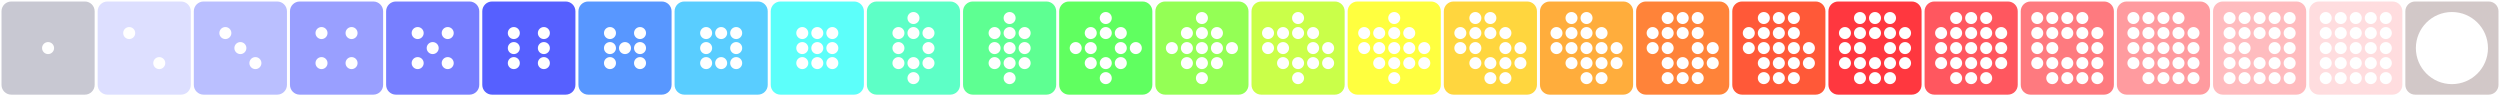 <?xml version="1.0" encoding="UTF-8" standalone="no"?>
<svg
   version="1.1"
   x="0px"
   y="0px"
   viewBox="0 0 1664 64"
   style="enable-background:new 0 0 1664 64;"
   xml:space="preserve"
   id="svg816"
   sodipodi:docname="juicy.svg"
   inkscape:export-filename="C:\Users\Optipl8\Documents\Numfall\pieceSets\juicy\sprites\juicy.png"
   inkscape:export-xdpi="300"
   inkscape:export-ydpi="300"
   inkscape:version="1.1 (c68e22c387, 2021-05-23)"
   xmlns:inkscape="http://www.inkscape.org/namespaces/inkscape"
   xmlns:sodipodi="http://sodipodi.sourceforge.net/DTD/sodipodi-0.dtd"
   xmlns="http://www.w3.org/2000/svg"
   xmlns:svg="http://www.w3.org/2000/svg"
   xmlns:rdf="http://www.w3.org/1999/02/22-rdf-syntax-ns#"
   xmlns:cc="http://creativecommons.org/ns#"
   xmlns:dc="http://purl.org/dc/elements/1.1/"><defs
   id="defs820">
	

		
		
		
		
		
		
		
		
		
		
		
		
		
		
		
		
		
		
		
		
		
		
		
		
		
		
		
		
		
		
		
		
		
		
		
		
		
		
		
		
		
		
		
		
		
		
		
		
		
		
		
		
		
		
		
		
		
		
		
		
		
		
		
		
		
		
		
		
		
		
		
		
		
		
		
		
		
		
		
		
		
		
		
		
		
		
		
		
		
		
		
		
		
		
		
		
		
		
		
		
		
		
		
		
		
		
		
		
		
		
		
		
		
		
		
		
		
		
		
		
		
		
		
		
		
		
		
		
		
		
		
		
		
		
		
		
		
		
		
		
		
		
		
		
		
		
		
		
		
		
		
		
		
		
		
		
		
		
		
		
		
		
		
		
		
		
		
		
		
		
		
		
		
		
		
		
		
		
		
		
		
		
		
		
		
		
		
		
		
		
		
		
		
		
		
		
		
		
		
		
		
		
		
		
		
		
		
		
		
		
		
		
		
		
		
		
		
		
		
		
		
		
		
		
		
		
		
		
		
		
		
		
		
		
		
		
		
		
		
		
		
		
		
		
		
		
		
		
		
		
		
		
		
		
		
		
		
		
		
		
		
		
		
		
		
		
		
		
		
		
		
		
		
		
		
		
		
		
		
		
		
		
		
		
		
		
		
		
		
		
		
		
		
		
		
		
		
		
		
		
		
		
		
		
		
		
		
		
		
		
		
		
		
		
		
		
		
		
		
		
		
		
		
		
		
		
		
		
		
		
		
		
		
		
		
		
		
		
		
		
		
		
		
		
		
		
		
		
		
		
		
		
	
			
			
		
			
			
		
			
			
		
			
			
		
			
			
		
			
			
		
			
			
		
			
			
		
			
			
		
			
			
		
			
			
		
			
			
		
			
			
		
			
			
		
			
			
		
			
			
		
			
			
		
			
			
		
			
			
		
			
			
		
			
			
		
			
			
		
			
			
		
			
			
		
			
			
		
			
			
		<filter
   inkscape:label="Fluorescence"
   inkscape:menu="Color"
   inkscape:menu-tooltip="Oversaturate colors which can be fluorescent in real world"
   style="color-interpolation-filters:sRGB;"
   id="filter2740"
   x="-0.016"
   y="-0.016"
   width="1.032"
   height="1.032"><feColorMatrix
     type="hueRotate"
     values="0"
     id="feColorMatrix2734" /><feColorMatrix
     type="saturate"
     values="1"
     id="feColorMatrix2736" /><feColorMatrix
     type="matrix"
     values="2 -1 0 0 0 0 2 -1 0 0 -1 0 2 0 0 0 0 0 1 0 "
     id="feColorMatrix2738" /></filter><filter
   inkscape:label="Fluorescence"
   inkscape:menu="Color"
   inkscape:menu-tooltip="Oversaturate colors which can be fluorescent in real world"
   style="color-interpolation-filters:sRGB;"
   id="filter2748"
   x="-0.016"
   y="-0.016"
   width="1.032"
   height="1.032"><feColorMatrix
     type="hueRotate"
     values="0"
     id="feColorMatrix2742" /><feColorMatrix
     type="saturate"
     values="1"
     id="feColorMatrix2744" /><feColorMatrix
     type="matrix"
     values="2 -1 0 0 0 0 2 -1 0 0 -1 0 2 0 0 0 0 0 1 0 "
     id="feColorMatrix2746" /></filter><filter
   inkscape:label="Fluorescence"
   inkscape:menu="Color"
   inkscape:menu-tooltip="Oversaturate colors which can be fluorescent in real world"
   style="color-interpolation-filters:sRGB;"
   id="filter2756"
   x="-0.008"
   y="-0.008"
   width="1.016"
   height="1.016"><feColorMatrix
     type="hueRotate"
     values="0"
     id="feColorMatrix2750" /><feColorMatrix
     type="saturate"
     values="1"
     id="feColorMatrix2752" /><feColorMatrix
     type="matrix"
     values="2 -1 0 0 0 0 2 -1 0 0 -1 0 2 0 0 0 0 0 1 0 "
     id="feColorMatrix2754" /></filter><filter
   inkscape:label="Fluorescence"
   inkscape:menu="Color"
   inkscape:menu-tooltip="Oversaturate colors which can be fluorescent in real world"
   style="color-interpolation-filters:sRGB;"
   id="filter2764"
   x="-0.016"
   y="-0.016"
   width="1.032"
   height="1.032"><feColorMatrix
     type="hueRotate"
     values="0"
     id="feColorMatrix2758" /><feColorMatrix
     type="saturate"
     values="1"
     id="feColorMatrix2760" /><feColorMatrix
     type="matrix"
     values="2 -1 0 0 0 0 2 -1 0 0 -1 0 2 0 0 0 0 0 1 0 "
     id="feColorMatrix2762" /></filter><filter
   inkscape:label="Fluorescence"
   inkscape:menu="Color"
   inkscape:menu-tooltip="Oversaturate colors which can be fluorescent in real world"
   style="color-interpolation-filters:sRGB;"
   id="filter2772"
   x="-0.016"
   y="-0.016"
   width="1.032"
   height="1.032"><feColorMatrix
     type="hueRotate"
     values="0"
     id="feColorMatrix2766" /><feColorMatrix
     type="saturate"
     values="1"
     id="feColorMatrix2768" /><feColorMatrix
     type="matrix"
     values="2 -1 0 0 0 0 2 -1 0 0 -1 0 2 0 0 0 0 0 1 0 "
     id="feColorMatrix2770" /></filter><filter
   inkscape:label="Fluorescence"
   inkscape:menu="Color"
   inkscape:menu-tooltip="Oversaturate colors which can be fluorescent in real world"
   style="color-interpolation-filters:sRGB;"
   id="filter2780"
   x="-0.016"
   y="-0.016"
   width="1.032"
   height="1.032"><feColorMatrix
     type="hueRotate"
     values="0"
     id="feColorMatrix2774" /><feColorMatrix
     type="saturate"
     values="1"
     id="feColorMatrix2776" /><feColorMatrix
     type="matrix"
     values="2 -1 0 0 0 0 2 -1 0 0 -1 0 2 0 0 0 0 0 1 0 "
     id="feColorMatrix2778" /></filter><filter
   inkscape:label="Fluorescence"
   inkscape:menu="Color"
   inkscape:menu-tooltip="Oversaturate colors which can be fluorescent in real world"
   style="color-interpolation-filters:sRGB;"
   id="filter2788"
   x="-0.016"
   y="-0.016"
   width="1.032"
   height="1.032"><feColorMatrix
     type="hueRotate"
     values="0"
     id="feColorMatrix2782" /><feColorMatrix
     type="saturate"
     values="1"
     id="feColorMatrix2784" /><feColorMatrix
     type="matrix"
     values="2 -1 0 0 0 0 2 -1 0 0 -1 0 2 0 0 0 0 0 1 0 "
     id="feColorMatrix2786" /></filter><filter
   inkscape:label="Fluorescence"
   inkscape:menu="Color"
   inkscape:menu-tooltip="Oversaturate colors which can be fluorescent in real world"
   style="color-interpolation-filters:sRGB;"
   id="filter2796"
   x="-0.016"
   y="-0.016"
   width="1.032"
   height="1.032"><feColorMatrix
     type="hueRotate"
     values="0"
     id="feColorMatrix2790" /><feColorMatrix
     type="saturate"
     values="1"
     id="feColorMatrix2792" /><feColorMatrix
     type="matrix"
     values="2 -1 0 0 0 0 2 -1 0 0 -1 0 2 0 0 0 0 0 1 0 "
     id="feColorMatrix2794" /></filter><filter
   inkscape:label="Fluorescence"
   inkscape:menu="Color"
   inkscape:menu-tooltip="Oversaturate colors which can be fluorescent in real world"
   style="color-interpolation-filters:sRGB;"
   id="filter2804"
   x="-0.016"
   y="-0.016"
   width="1.032"
   height="1.032"><feColorMatrix
     type="hueRotate"
     values="0"
     id="feColorMatrix2798" /><feColorMatrix
     type="saturate"
     values="1"
     id="feColorMatrix2800" /><feColorMatrix
     type="matrix"
     values="2 -1 0 0 0 0 2 -1 0 0 -1 0 2 0 0 0 0 0 1 0 "
     id="feColorMatrix2802" /></filter><filter
   inkscape:label="Fluorescence"
   inkscape:menu="Color"
   inkscape:menu-tooltip="Oversaturate colors which can be fluorescent in real world"
   style="color-interpolation-filters:sRGB;"
   id="filter2812"
   x="-0.016"
   y="-0.016"
   width="1.032"
   height="1.032"><feColorMatrix
     type="hueRotate"
     values="0"
     id="feColorMatrix2806" /><feColorMatrix
     type="saturate"
     values="1"
     id="feColorMatrix2808" /><feColorMatrix
     type="matrix"
     values="2 -1 0 0 0 0 2 -1 0 0 -1 0 2 0 0 0 0 0 1 0 "
     id="feColorMatrix2810" /></filter><filter
   inkscape:label="Fluorescence"
   inkscape:menu="Color"
   inkscape:menu-tooltip="Oversaturate colors which can be fluorescent in real world"
   style="color-interpolation-filters:sRGB;"
   id="filter2820"
   x="-0.016"
   y="-0.016"
   width="1.032"
   height="1.032"><feColorMatrix
     type="hueRotate"
     values="0"
     id="feColorMatrix2814" /><feColorMatrix
     type="saturate"
     values="1"
     id="feColorMatrix2816" /><feColorMatrix
     type="matrix"
     values="2 -1 0 0 0 0 2 -1 0 0 -1 0 2 0 0 0 0 0 1 0 "
     id="feColorMatrix2818" /></filter><filter
   inkscape:label="Fluorescence"
   inkscape:menu="Color"
   inkscape:menu-tooltip="Oversaturate colors which can be fluorescent in real world"
   style="color-interpolation-filters:sRGB;"
   id="filter2828"
   x="-0.016"
   y="-0.016"
   width="1.032"
   height="1.032"><feColorMatrix
     type="hueRotate"
     values="0"
     id="feColorMatrix2822" /><feColorMatrix
     type="saturate"
     values="1"
     id="feColorMatrix2824" /><feColorMatrix
     type="matrix"
     values="2 -1 0 0 0 0 2 -1 0 0 -1 0 2 0 0 0 0 0 1 0 "
     id="feColorMatrix2826" /></filter><filter
   inkscape:label="Fluorescence"
   inkscape:menu="Color"
   inkscape:menu-tooltip="Oversaturate colors which can be fluorescent in real world"
   style="color-interpolation-filters:sRGB;"
   id="filter2836"
   x="-0.016"
   y="-0.016"
   width="1.032"
   height="1.032"><feColorMatrix
     type="hueRotate"
     values="0"
     id="feColorMatrix2830" /><feColorMatrix
     type="saturate"
     values="1"
     id="feColorMatrix2832" /><feColorMatrix
     type="matrix"
     values="2 -1 0 0 0 0 2 -1 0 0 -1 0 2 0 0 0 0 0 1 0 "
     id="feColorMatrix2834" /></filter><filter
   inkscape:label="Fluorescence"
   inkscape:menu="Color"
   inkscape:menu-tooltip="Oversaturate colors which can be fluorescent in real world"
   style="color-interpolation-filters:sRGB;"
   id="filter2844"
   x="-0.016"
   y="-0.016"
   width="1.032"
   height="1.032"><feColorMatrix
     type="hueRotate"
     values="0"
     id="feColorMatrix2838" /><feColorMatrix
     type="saturate"
     values="1"
     id="feColorMatrix2840" /><feColorMatrix
     type="matrix"
     values="2 -1 0 0 0 0 2 -1 0 0 -1 0 2 0 0 0 0 0 1 0 "
     id="feColorMatrix2842" /></filter><filter
   inkscape:label="Fluorescence"
   inkscape:menu="Color"
   inkscape:menu-tooltip="Oversaturate colors which can be fluorescent in real world"
   style="color-interpolation-filters:sRGB;"
   id="filter2852"
   x="-0.016"
   y="-0.016"
   width="1.032"
   height="1.032"><feColorMatrix
     type="hueRotate"
     values="0"
     id="feColorMatrix2846" /><feColorMatrix
     type="saturate"
     values="1"
     id="feColorMatrix2848" /><feColorMatrix
     type="matrix"
     values="2 -1 0 0 0 0 2 -1 0 0 -1 0 2 0 0 0 0 0 1 0 "
     id="feColorMatrix2850" /></filter><filter
   inkscape:label="Fluorescence"
   inkscape:menu="Color"
   inkscape:menu-tooltip="Oversaturate colors which can be fluorescent in real world"
   style="color-interpolation-filters:sRGB;"
   id="filter2860"
   x="-0.016"
   y="-0.016"
   width="1.032"
   height="1.032"><feColorMatrix
     type="hueRotate"
     values="0"
     id="feColorMatrix2854" /><feColorMatrix
     type="saturate"
     values="1"
     id="feColorMatrix2856" /><feColorMatrix
     type="matrix"
     values="2 -1 0 0 0 0 2 -1 0 0 -1 0 2 0 0 0 0 0 1 0 "
     id="feColorMatrix2858" /></filter><filter
   inkscape:label="Fluorescence"
   inkscape:menu="Color"
   inkscape:menu-tooltip="Oversaturate colors which can be fluorescent in real world"
   style="color-interpolation-filters:sRGB;"
   id="filter2868"
   x="-0.016"
   y="-0.016"
   width="1.032"
   height="1.032"><feColorMatrix
     type="hueRotate"
     values="0"
     id="feColorMatrix2862" /><feColorMatrix
     type="saturate"
     values="1"
     id="feColorMatrix2864" /><feColorMatrix
     type="matrix"
     values="2 -1 0 0 0 0 2 -1 0 0 -1 0 2 0 0 0 0 0 1 0 "
     id="feColorMatrix2866" /></filter><filter
   inkscape:label="Fluorescence"
   inkscape:menu="Color"
   inkscape:menu-tooltip="Oversaturate colors which can be fluorescent in real world"
   style="color-interpolation-filters:sRGB;"
   id="filter2876"
   x="-0.016"
   y="-0.016"
   width="1.032"
   height="1.032"><feColorMatrix
     type="hueRotate"
     values="0"
     id="feColorMatrix2870" /><feColorMatrix
     type="saturate"
     values="1"
     id="feColorMatrix2872" /><feColorMatrix
     type="matrix"
     values="2 -1 0 0 0 0 2 -1 0 0 -1 0 2 0 0 0 0 0 1 0 "
     id="feColorMatrix2874" /></filter><filter
   inkscape:label="Fluorescence"
   inkscape:menu="Color"
   inkscape:menu-tooltip="Oversaturate colors which can be fluorescent in real world"
   style="color-interpolation-filters:sRGB;"
   id="filter2884"
   x="-0.016"
   y="-0.016"
   width="1.032"
   height="1.032"><feColorMatrix
     type="hueRotate"
     values="0"
     id="feColorMatrix2878" /><feColorMatrix
     type="saturate"
     values="1"
     id="feColorMatrix2880" /><feColorMatrix
     type="matrix"
     values="2 -1 0 0 0 0 2 -1 0 0 -1 0 2 0 0 0 0 0 1 0 "
     id="feColorMatrix2882" /></filter><filter
   inkscape:label="Fluorescence"
   inkscape:menu="Color"
   inkscape:menu-tooltip="Oversaturate colors which can be fluorescent in real world"
   style="color-interpolation-filters:sRGB;"
   id="filter2892"
   x="-0.016"
   y="-0.016"
   width="1.032"
   height="1.032"><feColorMatrix
     type="hueRotate"
     values="0"
     id="feColorMatrix2886" /><feColorMatrix
     type="saturate"
     values="1"
     id="feColorMatrix2888" /><feColorMatrix
     type="matrix"
     values="2 -1 0 0 0 0 2 -1 0 0 -1 0 2 0 0 0 0 0 1 0 "
     id="feColorMatrix2890" /></filter><filter
   inkscape:label="Fluorescence"
   inkscape:menu="Color"
   inkscape:menu-tooltip="Oversaturate colors which can be fluorescent in real world"
   style="color-interpolation-filters:sRGB;"
   id="filter2900"
   x="-0.016"
   y="-0.016"
   width="1.032"
   height="1.032"><feColorMatrix
     type="hueRotate"
     values="0"
     id="feColorMatrix2894" /><feColorMatrix
     type="saturate"
     values="1"
     id="feColorMatrix2896" /><feColorMatrix
     type="matrix"
     values="2 -1 0 0 0 0 2 -1 0 0 -1 0 2 0 0 0 0 0 1 0 "
     id="feColorMatrix2898" /></filter><filter
   inkscape:label="Fluorescence"
   inkscape:menu="Color"
   inkscape:menu-tooltip="Oversaturate colors which can be fluorescent in real world"
   style="color-interpolation-filters:sRGB;"
   id="filter2908"
   x="-0.016"
   y="-0.016"
   width="1.032"
   height="1.032"><feColorMatrix
     type="hueRotate"
     values="0"
     id="feColorMatrix2902" /><feColorMatrix
     type="saturate"
     values="1"
     id="feColorMatrix2904" /><feColorMatrix
     type="matrix"
     values="2 -1 0 0 0 0 2 -1 0 0 -1 0 2 0 0 0 0 0 1 0 "
     id="feColorMatrix2906" /></filter><filter
   inkscape:label="Fluorescence"
   inkscape:menu="Color"
   inkscape:menu-tooltip="Oversaturate colors which can be fluorescent in real world"
   style="color-interpolation-filters:sRGB;"
   id="filter2916"
   x="-0.016"
   y="-0.016"
   width="1.032"
   height="1.032"><feColorMatrix
     type="hueRotate"
     values="0"
     id="feColorMatrix2910" /><feColorMatrix
     type="saturate"
     values="1"
     id="feColorMatrix2912" /><feColorMatrix
     type="matrix"
     values="2 -1 0 0 0 0 2 -1 0 0 -1 0 2 0 0 0 0 0 1 0 "
     id="feColorMatrix2914" /></filter><filter
   inkscape:label="Fluorescence"
   inkscape:menu="Color"
   inkscape:menu-tooltip="Oversaturate colors which can be fluorescent in real world"
   style="color-interpolation-filters:sRGB;"
   id="filter2924"
   x="-0.016"
   y="-0.016"
   width="1.032"
   height="1.032"><feColorMatrix
     type="hueRotate"
     values="0"
     id="feColorMatrix2918" /><feColorMatrix
     type="saturate"
     values="1"
     id="feColorMatrix2920" /><feColorMatrix
     type="matrix"
     values="2 -1 0 0 0 0 2 -1 0 0 -1 0 2 0 0 0 0 0 1 0 "
     id="feColorMatrix2922" /></filter><filter
   inkscape:label="Fluorescence"
   inkscape:menu="Color"
   inkscape:menu-tooltip="Oversaturate colors which can be fluorescent in real world"
   style="color-interpolation-filters:sRGB;"
   id="filter2932"
   x="-0.016"
   y="-0.016"
   width="1.032"
   height="1.032"><feColorMatrix
     type="hueRotate"
     values="0"
     id="feColorMatrix2926" /><feColorMatrix
     type="saturate"
     values="1"
     id="feColorMatrix2928" /><feColorMatrix
     type="matrix"
     values="2 -1 0 0 0 0 2 -1 0 0 -1 0 2 0 0 0 0 0 1 0 "
     id="feColorMatrix2930" /></filter><filter
   inkscape:label="Fluorescence"
   inkscape:menu="Color"
   inkscape:menu-tooltip="Oversaturate colors which can be fluorescent in real world"
   style="color-interpolation-filters:sRGB;"
   id="filter2940"
   x="-0.016"
   y="-0.016"
   width="1.032"
   height="1.032"><feColorMatrix
     type="hueRotate"
     values="0"
     id="feColorMatrix2934" /><feColorMatrix
     type="saturate"
     values="1"
     id="feColorMatrix2936" /><feColorMatrix
     type="matrix"
     values="2 -1 0 0 0 0 2 -1 0 0 -1 0 2 0 0 0 0 0 1 0 "
     id="feColorMatrix2938" /></filter></defs><sodipodi:namedview
   inkscape:current-layer="svg816"
   inkscape:window-maximized="1"
   inkscape:window-y="-8"
   inkscape:window-x="-8"
   inkscape:cy="22.604383"
   inkscape:cx="424.72447"
   inkscape:zoom="1.2608174"
   showgrid="false"
   id="namedview818"
   inkscape:window-height="877"
   inkscape:window-width="1600"
   inkscape:pageshadow="2"
   inkscape:pageopacity="0"
   guidetolerance="10"
   gridtolerance="10"
   objecttolerance="10"
   borderopacity="1"
   bordercolor="#666666"
   pagecolor="#ffffff"
   inkscape:document-rotation="0"
   inkscape:pagecheckerboard="0"
   showguides="true"
   inkscape:guide-bbox="true"><sodipodi:guide
     position="228.423,80.656"
     orientation="0,-1"
     id="guide2332" /></sodipodi:namedview>
<style
   id="style2"
   type="text/css">
	.st0{fill:#C8C8D2;}
	.st1{fill:#FFFFFF;}
	.st2{fill:#DDDFFF;}
	.st3{fill:#BABFFF;}
	.st4{fill:#999FFF;}
	.st5{fill:#777FFF;}
	.st6{fill:#5660FF;}
	.st7{fill:#5897FF;}
	.st8{fill:#59CDFF;}
	.st9{fill:#5CFFFA;}
	.st10{fill:#5DFFC6;}
	.st11{fill:#5EFF92;}
	.st12{fill:#60FF60;}
	.st13{fill:#94FF55;}
	.st14{fill:#CAFF49;}
	.st15{fill:#FFFF3F;}
	.st16{fill:#FFD63E;}
	.st17{fill:#FFAD3C;}
	.st18{fill:#FF8339;}
	.st19{fill:#FF5938;}
	.st20{fill:#FF373F;}
	.st21{fill:#FF575F;}
	.st22{fill:#FE7A7F;}
	.st23{fill:#FF9B9F;}
	.st24{fill:#FFBCBF;}
	.st25{fill:#FFDDDF;}
	.st26{fill:#D2C8C8;}
</style>
<g
   id="colors">
</g>
<path
   id="path5"
   d="m 7.5,63 c -3.58,0 -6.5,-2.92 -6.5,-6.5 V 7.5 c 0,-3.58 2.92,-6.5 6.5,-6.5 H 56.5 c 3.58,0 6.5,2.92 6.5,6.5 V 56.5 c 0,3.58 -2.92,6.5 -6.5,6.5 z"
   class="st0"
   style="stroke:#ff0000;stroke-width:2;stroke-miterlimit:4;stroke-dasharray:none;stroke-opacity:0;filter:url(#filter2740)" /><path
   id="path11"
   d="M 71.5,63 C 67.92,63 65,60.08 65,56.5 V 7.5 C 65,3.92 67.92,1 71.5,1 h 49 c 3.58,0 6.5,2.92 6.5,6.5 v 49 c 0,3.58 -2.92,6.5 -6.5,6.5 z"
   class="st2"
   style="stroke:#ff0000;stroke-opacity:0;stroke-width:2;stroke-miterlimit:4;stroke-dasharray:none;filter:url(#filter2748)" /><path
   id="path17"
   d="M 135.5,63 C 131.92,63 129,60.08 129,56.5 V 7.5 C 129,3.92 131.92,1 135.5,1 h 49 c 3.58,0 6.5,2.92 6.5,6.5 v 49 c 0,3.58 -2.92,6.5 -6.5,6.5 z"
   class="st3"
   style="stroke:#ff0000;stroke-opacity:0;filter:url(#filter2756)" /><path
   id="path23"
   d="M 199.5,63 C 195.92,63 193,60.08 193,56.5 V 7.5 C 193,3.92 195.92,1 199.5,1 h 49 c 3.58,0 6.5,2.92 6.5,6.5 v 49 c 0,3.58 -2.92,6.5 -6.5,6.5 z"
   class="st4"
   style="stroke-width:2;stroke-miterlimit:4;stroke-dasharray:none;stroke:#ff0000;stroke-opacity:0;filter:url(#filter2764)" /><path
   id="path29"
   d="M 263.5,63 C 259.92,63 257,60.08 257,56.5 V 7.5 C 257,3.92 259.92,1 263.5,1 h 49 c 3.58,0 6.5,2.92 6.5,6.5 v 49 c 0,3.58 -2.92,6.5 -6.5,6.5 z"
   class="st5"
   style="stroke-width:2;stroke-miterlimit:4;stroke-dasharray:none;stroke:#ff0000;stroke-opacity:0;filter:url(#filter2772)"
   inkscape:export-filename="C:\Users\Optipl8\Documents\Numfall\pieceSets\juicy\sprites\juicyPreview.png"
   inkscape:export-xdpi="449.99994"
   inkscape:export-ydpi="449.99994" /><path
   id="path35"
   d="M 327.5,63 C 323.92,63 321,60.08 321,56.5 V 7.5 C 321,3.92 323.92,1 327.5,1 h 49 c 3.58,0 6.5,2.92 6.5,6.5 v 49 c 0,3.58 -2.92,6.5 -6.5,6.5 z"
   class="st6"
   style="stroke:#ff0000;stroke-opacity:0;stroke-width:2;stroke-miterlimit:4;stroke-dasharray:none;filter:url(#filter2780)" /><path
   id="path41"
   d="M 391.5,63 C 387.92,63 385,60.08 385,56.5 V 7.5 C 385,3.92 387.92,1 391.5,1 h 49 c 3.58,0 6.5,2.92 6.5,6.5 v 49 c 0,3.58 -2.92,6.5 -6.5,6.5 z"
   class="st7"
   style="stroke:#ff0000;stroke-opacity:0;stroke-width:2;stroke-miterlimit:4;stroke-dasharray:none;filter:url(#filter2788)" /><path
   id="path47"
   d="M 455.5,63 C 451.92,63 449,60.08 449,56.5 V 7.5 C 449,3.92 451.92,1 455.5,1 h 49 c 3.58,0 6.5,2.92 6.5,6.5 v 49 c 0,3.58 -2.92,6.5 -6.5,6.5 z"
   class="st8"
   style="stroke:#ff0000;stroke-opacity:0;stroke-width:2;stroke-miterlimit:4;stroke-dasharray:none;filter:url(#filter2796)" /><path
   id="path53"
   d="M 519.5,63 C 515.92,63 513,60.08 513,56.5 V 7.5 C 513,3.92 515.92,1 519.5,1 h 49 c 3.58,0 6.5,2.92 6.5,6.5 v 49 c 0,3.58 -2.92,6.5 -6.5,6.5 z"
   class="st9"
   style="stroke-width:2;stroke-miterlimit:4;stroke-dasharray:none;stroke:#ff0000;stroke-opacity:0;filter:url(#filter2804)" /><path
   id="path59"
   d="M 583.5,63 C 579.92,63 577,60.08 577,56.5 V 7.5 C 577,3.92 579.92,1 583.5,1 h 49 c 3.58,0 6.5,2.92 6.5,6.5 v 49 c 0,3.58 -2.92,6.5 -6.5,6.5 z"
   class="st10"
   style="stroke-width:2;stroke-miterlimit:4;stroke-dasharray:none;stroke:#ff0000;stroke-opacity:0;filter:url(#filter2820)" /><path
   id="path65"
   d="M 647.5,63 C 643.92,63 641,60.08 641,56.5 V 7.5 C 641,3.92 643.92,1 647.5,1 h 49 c 3.58,0 6.5,2.92 6.5,6.5 v 49 c 0,3.58 -2.92,6.5 -6.5,6.5 z"
   class="st11"
   style="stroke:#ff0000;stroke-opacity:0;stroke-width:2;stroke-miterlimit:4;stroke-dasharray:none;filter:url(#filter2812)" /><path
   id="path71"
   d="M 711.5,63 C 707.92,63 705,60.08 705,56.5 V 7.5 C 705,3.92 707.92,1 711.5,1 h 49 c 3.58,0 6.5,2.92 6.5,6.5 v 49 c 0,3.58 -2.92,6.5 -6.5,6.5 z"
   class="st12"
   style="stroke:#ff0000;stroke-opacity:0;stroke-width:2;stroke-miterlimit:4;stroke-dasharray:none;filter:url(#filter2836)" /><path
   id="path77"
   d="M 775.5,63 C 771.92,63 769,60.08 769,56.5 V 7.5 C 769,3.92 771.92,1 775.5,1 h 49 c 3.58,0 6.5,2.92 6.5,6.5 v 49 c 0,3.58 -2.92,6.5 -6.5,6.5 z"
   class="st13"
   style="stroke:#ff0000;stroke-opacity:0;stroke-width:2;stroke-miterlimit:4;stroke-dasharray:none;filter:url(#filter2828)" /><path
   id="path83"
   d="M 839.5,63 C 835.92,63 833,60.08 833,56.5 V 7.5 C 833,3.92 835.92,1 839.5,1 h 49 c 3.58,0 6.5,2.92 6.5,6.5 v 49 c 0,3.58 -2.92,6.5 -6.5,6.5 z"
   class="st14"
   style="stroke-width:2;stroke-miterlimit:4;stroke-dasharray:none;stroke:#ff0000;stroke-opacity:0;filter:url(#filter2844)" /><path
   id="path89"
   d="M 903.5,63 C 899.92,63 897,60.08 897,56.5 V 7.5 C 897,3.92 899.92,1 903.5,1 h 49 c 3.58,0 6.5,2.92 6.5,6.5 v 49 c 0,3.58 -2.92,6.5 -6.5,6.5 z"
   class="st15"
   style="stroke:#ff0000;stroke-opacity:0;stroke-width:2;stroke-miterlimit:4;stroke-dasharray:none;filter:url(#filter2852)" /><path
   id="path95"
   d="M 967.5,63 C 963.92,63 961,60.08 961,56.5 V 7.5 C 961,3.92 963.92,1 967.5,1 h 49 c 3.58,0 6.5,2.92 6.5,6.5 v 49 c 0,3.58 -2.92,6.5 -6.5,6.5 z"
   class="st16"
   style="stroke:#ff0000;stroke-opacity:0;stroke-width:2;stroke-miterlimit:4;stroke-dasharray:none;filter:url(#filter2860)" /><path
   id="path101"
   d="m 1031.5,63 c -3.58,0 -6.5,-2.92 -6.5,-6.5 v -49 c 0,-3.58 2.92,-6.5 6.5,-6.5 h 49 c 3.58,0 6.5,2.92 6.5,6.5 v 49 c 0,3.58 -2.92,6.5 -6.5,6.5 z"
   class="st17"
   style="stroke-width:2;stroke-miterlimit:4;stroke-dasharray:none;stroke:#ff0000;stroke-opacity:0;filter:url(#filter2868)" /><path
   id="path107"
   d="m 1095.5,63 c -3.58,0 -6.5,-2.92 -6.5,-6.5 v -49 c 0,-3.58 2.92,-6.5 6.5,-6.5 h 49 c 3.58,0 6.5,2.92 6.5,6.5 v 49 c 0,3.58 -2.92,6.5 -6.5,6.5 z"
   class="st18"
   style="stroke:#ff0000;stroke-opacity:0;stroke-width:2;stroke-miterlimit:4;stroke-dasharray:none;filter:url(#filter2876)" /><path
   id="path113"
   d="m 1159.5,63 c -3.58,0 -6.5,-2.92 -6.5,-6.5 v -49 c 0,-3.58 2.92,-6.5 6.5,-6.5 h 49 c 3.58,0 6.5,2.92 6.5,6.5 v 49 c 0,3.58 -2.92,6.5 -6.5,6.5 z"
   class="st19"
   style="stroke-width:2;stroke-miterlimit:4;stroke-dasharray:none;stroke:#ff0000;stroke-opacity:0;filter:url(#filter2892)" /><path
   id="path119"
   d="m 1223.5,63 c -3.58,0 -6.5,-2.92 -6.5,-6.5 v -49 c 0,-3.58 2.92,-6.5 6.5,-6.5 h 49 c 3.58,0 6.5,2.92 6.5,6.5 v 49 c 0,3.58 -2.92,6.5 -6.5,6.5 z"
   class="st20"
   style="stroke:#ff0000;stroke-opacity:0;stroke-width:2;stroke-miterlimit:4;stroke-dasharray:none;filter:url(#filter2884)" /><path
   id="path125"
   d="m 1287.5,63 c -3.58,0 -6.5,-2.92 -6.5,-6.5 v -49 c 0,-3.58 2.92,-6.5 6.5,-6.5 h 49 c 3.58,0 6.5,2.92 6.5,6.5 v 49 c 0,3.58 -2.92,6.5 -6.5,6.5 z"
   class="st21"
   style="stroke:#ff0000;stroke-opacity:0;stroke-width:2;stroke-miterlimit:4;stroke-dasharray:none;filter:url(#filter2900)" /><path
   id="path131"
   d="m 1351.5,63 c -3.58,0 -6.5,-2.92 -6.5,-6.5 v -49 c 0,-3.58 2.92,-6.5 6.5,-6.5 h 49 c 3.58,0 6.5,2.92 6.5,6.5 v 49 c 0,3.58 -2.92,6.5 -6.5,6.5 z"
   class="st22"
   style="stroke:#ff0000;stroke-opacity:0;stroke-width:2;stroke-miterlimit:4;stroke-dasharray:none;filter:url(#filter2908)" /><path
   id="path137"
   d="m 1415.5,63 c -3.58,0 -6.5,-2.92 -6.5,-6.5 v -49 c 0,-3.58 2.92,-6.5 6.5,-6.5 h 49 c 3.58,0 6.5,2.92 6.5,6.5 v 49 c 0,3.58 -2.92,6.5 -6.5,6.5 z"
   class="st23"
   style="stroke:#ff0000;stroke-opacity:0;stroke-width:2;stroke-miterlimit:4;stroke-dasharray:none;filter:url(#filter2916)" /><path
   id="path143"
   d="m 1479.5,63 c -3.58,0 -6.5,-2.92 -6.5,-6.5 v -49 c 0,-3.58 2.92,-6.5 6.5,-6.5 h 49 c 3.58,0 6.5,2.92 6.5,6.5 v 49 c 0,3.58 -2.92,6.5 -6.5,6.5 z"
   class="st24"
   style="stroke:#ff0000;stroke-opacity:0;stroke-width:2;stroke-miterlimit:4;stroke-dasharray:none;filter:url(#filter2924)" /><path
   id="path149"
   d="m 1543.5,63 c -3.58,0 -6.5,-2.92 -6.5,-6.5 v -49 c 0,-3.58 2.92,-6.5 6.5,-6.5 h 49 c 3.58,0 6.5,2.92 6.5,6.5 v 49 c 0,3.58 -2.92,6.5 -6.5,6.5 z"
   class="st25"
   style="stroke:#ff0000;stroke-opacity:0;stroke-width:2;stroke-miterlimit:4;stroke-dasharray:none;filter:url(#filter2932)" /><path
   id="path155"
   d="m 1607.5,63 c -3.58,0 -6.5,-2.92 -6.5,-6.5 v -49 c 0,-3.58 2.92,-6.5 6.5,-6.5 h 49 c 3.58,0 6.5,2.92 6.5,6.5 v 49 c 0,3.58 -2.92,6.5 -6.5,6.5 z"
   class="st26"
   style="stroke:#ff0000;stroke-opacity:0;stroke-width:2;stroke-miterlimit:4;stroke-dasharray:none;filter:url(#filter2940)" /><circle
   id="circle163"
   r="4"
   cy="32"
   cx="160"
   style="fill:#ffffff" /><circle
   id="circle165"
   r="4"
   cy="22"
   cx="86"
   style="fill:#ffffff" /><circle
   id="circle167"
   r="4"
   cy="42"
   cx="106"
   style="fill:#ffffff" /><circle
   id="circle169"
   r="4"
   cy="22"
   cx="150"
   style="fill:#ffffff" /><circle
   id="circle171"
   r="4"
   cy="22"
   cx="234"
   style="fill:#ffffff" /><circle
   id="circle173"
   r="4"
   cy="42"
   cx="170"
   style="fill:#ffffff" /><circle
   id="circle175"
   r="4"
   cy="42"
   cx="214"
   style="fill:#ffffff" /><circle
   id="circle177"
   r="4"
   cy="22"
   cx="214"
   style="fill:#ffffff" /><circle
   id="circle179"
   r="4"
   cy="42"
   cx="234"
   style="fill:#ffffff" /><circle
   id="circle181"
   r="4"
   cy="22"
   cx="298"
   style="fill:#ffffff" /><circle
   id="circle183"
   r="4"
   cy="32"
   cx="288"
   style="fill:#ffffff" /><circle
   id="circle185"
   r="4"
   cy="42"
   cx="278"
   style="fill:#ffffff" /><circle
   id="circle187"
   r="4"
   cy="22"
   cx="278"
   style="fill:#ffffff" /><circle
   id="circle189"
   r="4"
   cy="32"
   cx="362"
   style="fill:#ffffff" /><circle
   id="circle191"
   r="4"
   cy="32"
   cx="342"
   style="fill:#ffffff" /><circle
   id="circle193"
   r="4"
   cy="42"
   cx="298"
   style="fill:#ffffff" /><circle
   id="circle195"
   r="4"
   cy="22"
   cx="362"
   style="fill:#ffffff" /><circle
   id="circle197"
   r="4"
   cy="42"
   cx="342"
   style="fill:#ffffff" /><circle
   id="circle199"
   r="4"
   cy="22"
   cx="342"
   style="fill:#ffffff" /><circle
   id="circle201"
   r="4"
   cy="42"
   cx="362"
   style="fill:#ffffff" /><circle
   id="circle203"
   r="4"
   cy="32"
   cx="426"
   style="fill:#ffffff" /><circle
   id="circle205"
   r="4"
   cy="32"
   cx="406"
   style="fill:#ffffff" /><circle
   id="circle207"
   r="4"
   cy="22"
   cx="426"
   style="fill:#ffffff" /><circle
   id="circle209"
   r="4"
   cy="32"
   cx="416"
   style="fill:#ffffff" /><circle
   id="circle211"
   r="4"
   cy="22"
   cx="480"
   style="fill:#ffffff" /><circle
   id="circle213"
   r="4"
   cy="42"
   cx="480"
   style="fill:#ffffff" /><circle
   id="circle215"
   r="4"
   cy="42"
   cx="406"
   style="fill:#ffffff" /><circle
   id="circle217"
   r="4"
   cy="22"
   cx="406"
   style="fill:#ffffff" /><circle
   id="circle219"
   r="4"
   cy="42"
   cx="426"
   style="fill:#ffffff" /><circle
   id="circle221"
   r="4"
   cy="32"
   cx="490"
   style="fill:#ffffff" /><circle
   id="circle223"
   r="4"
   cy="32"
   cx="470"
   style="fill:#ffffff" /><circle
   id="circle225"
   r="4"
   cy="22"
   cx="490"
   style="fill:#ffffff" /><circle
   id="circle227"
   r="4"
   cy="42"
   cx="470"
   style="fill:#ffffff" /><circle
   id="circle229"
   r="4"
   cy="22"
   cx="470"
   style="fill:#ffffff" /><circle
   id="circle231"
   r="4"
   cy="42"
   cx="490"
   style="fill:#ffffff" /><circle
   id="circle233"
   r="4"
   cy="22"
   cx="608"
   style="fill:#ffffff" /><circle
   id="circle235"
   r="4"
   cy="12"
   cx="608"
   style="fill:#ffffff" /><circle
   id="circle237"
   r="4"
   cy="42"
   cx="608"
   style="fill:#ffffff" /><circle
   id="circle239"
   r="4"
   cy="52"
   cx="608"
   style="fill:#ffffff" /><circle
   id="circle241"
   r="4"
   cy="32"
   cx="618"
   style="fill:#ffffff" /><circle
   id="circle243"
   r="4"
   cy="32"
   cx="598"
   style="fill:#ffffff" /><circle
   id="circle245"
   r="4"
   cy="22"
   cx="618"
   style="fill:#ffffff" /><circle
   id="circle247"
   r="4"
   cy="42"
   cx="598"
   style="fill:#ffffff" /><circle
   id="circle249"
   r="4"
   cy="22"
   cx="598"
   style="fill:#ffffff" /><circle
   id="circle251"
   r="4"
   cy="42"
   cx="618"
   style="fill:#ffffff" /><circle
   id="circle253"
   r="4"
   cy="22"
   cx="736"
   style="fill:#ffffff" /><circle
   id="circle255"
   r="4"
   cy="12"
   cx="736"
   style="fill:#ffffff" /><circle
   id="circle257"
   r="4"
   cy="42"
   cx="736"
   style="fill:#ffffff" /><circle
   id="circle259"
   r="4"
   cy="52"
   cx="736"
   style="fill:#ffffff" /><circle
   id="circle261"
   r="4"
   cy="32"
   cx="746"
   style="fill:#ffffff" /><circle
   id="circle263"
   r="4"
   cy="32"
   cx="726"
   style="fill:#ffffff" /><circle
   id="circle265"
   r="4"
   cy="32"
   cx="756"
   style="fill:#ffffff" /><circle
   id="circle267"
   r="4"
   cy="32"
   cx="716"
   style="fill:#ffffff" /><circle
   id="circle269"
   r="4"
   cy="22"
   cx="746"
   style="fill:#ffffff" /><circle
   id="circle271"
   r="4"
   cy="42"
   cx="726"
   style="fill:#ffffff" /><circle
   id="circle273"
   r="4"
   cy="22"
   cx="726"
   style="fill:#ffffff" /><circle
   id="circle275"
   r="4"
   cy="42"
   cx="746"
   style="fill:#ffffff" /><circle
   id="circle277"
   r="4"
   cy="22"
   cx="864"
   style="fill:#ffffff" /><circle
   id="circle279"
   r="4"
   cy="12"
   cx="864"
   style="fill:#ffffff" /><circle
   id="circle281"
   r="4"
   cy="42"
   cx="864"
   style="fill:#ffffff" /><circle
   id="circle283"
   r="4"
   cy="52"
   cx="864"
   style="fill:#ffffff" /><circle
   id="circle285"
   r="4"
   cy="32"
   cx="874"
   style="fill:#ffffff" /><circle
   id="circle287"
   r="4"
   cy="32"
   cx="854"
   style="fill:#ffffff" /><circle
   id="circle289"
   r="4"
   cy="32"
   cx="884"
   style="fill:#ffffff" /><circle
   id="circle291"
   r="4"
   cy="42"
   cx="884"
   style="fill:#ffffff" /><circle
   id="circle293"
   r="4"
   cy="32"
   cx="844"
   style="fill:#ffffff" /><circle
   id="circle295"
   r="4"
   cy="22"
   cx="874"
   style="fill:#ffffff" /><circle
   id="circle297"
   r="4"
   cy="42"
   cx="854"
   style="fill:#ffffff" /><circle
   id="circle299"
   r="4"
   cy="22"
   cx="854"
   style="fill:#ffffff" /><circle
   id="circle301"
   r="4"
   cy="22"
   cx="844"
   style="fill:#ffffff" /><circle
   id="circle303"
   r="4"
   cy="42"
   cx="874"
   style="fill:#ffffff" /><circle
   id="circle305"
   r="4"
   cy="22"
   cx="992"
   style="fill:#ffffff" /><circle
   id="circle307"
   r="4"
   cy="12"
   cx="992"
   style="fill:#ffffff" /><circle
   id="circle309"
   r="4"
   cy="12"
   cx="982"
   style="fill:#ffffff" /><circle
   id="circle311"
   r="4"
   cy="42"
   cx="992"
   style="fill:#ffffff" /><circle
   id="circle313"
   r="4"
   cy="52"
   cx="992"
   style="fill:#ffffff" /><circle
   id="circle315"
   r="4"
   cy="32"
   cx="1002"
   style="fill:#ffffff" /><circle
   id="circle317"
   r="4"
   cy="32"
   cx="982"
   style="fill:#ffffff" /><circle
   id="circle319"
   r="4"
   cy="32"
   cx="1012"
   style="fill:#ffffff" /><circle
   id="circle321"
   r="4"
   cy="42"
   cx="1012"
   style="fill:#ffffff" /><circle
   id="circle323"
   r="4"
   cy="32"
   cx="972"
   style="fill:#ffffff" /><circle
   id="circle325"
   r="4"
   cy="22"
   cx="1002"
   style="fill:#ffffff" /><circle
   id="circle327"
   r="4"
   cy="42"
   cx="982"
   style="fill:#ffffff" /><circle
   id="circle329"
   r="4"
   cy="22"
   cx="982"
   style="fill:#ffffff" /><circle
   id="circle331"
   r="4"
   cy="22"
   cx="972"
   style="fill:#ffffff" /><circle
   id="circle333"
   r="4"
   cy="42"
   cx="1002"
   style="fill:#ffffff" /><circle
   id="circle335"
   r="4"
   cy="52"
   cx="1002"
   style="fill:#ffffff" /><circle
   id="circle337"
   r="4"
   cy="22"
   cx="1120"
   style="fill:#ffffff" /><circle
   id="circle339"
   r="4"
   cy="12"
   cx="1120"
   style="fill:#ffffff" /><circle
   id="circle341"
   r="4"
   cy="12"
   cx="1110"
   style="fill:#ffffff" /><circle
   id="circle343"
   r="4"
   cy="42"
   cx="1120"
   style="fill:#ffffff" /><circle
   id="circle345"
   r="4"
   cy="52"
   cx="1120"
   style="fill:#ffffff" /><circle
   id="circle347"
   r="4"
   cy="32"
   cx="1130"
   style="fill:#ffffff" /><circle
   id="circle349"
   r="4"
   cy="32"
   cx="1110"
   style="fill:#ffffff" /><circle
   id="circle351"
   r="4"
   cy="32"
   cx="1140"
   style="fill:#ffffff" /><circle
   id="circle353"
   r="4"
   cy="42"
   cx="1140"
   style="fill:#ffffff" /><circle
   id="circle355"
   r="4"
   cy="32"
   cx="1100"
   style="fill:#ffffff" /><circle
   id="circle357"
   r="4"
   cy="22"
   cx="1130"
   style="fill:#ffffff" /><circle
   id="circle359"
   r="4"
   cy="12"
   cx="1130"
   style="fill:#ffffff" /><circle
   id="circle361"
   r="4"
   cy="42"
   cx="1110"
   style="fill:#ffffff" /><circle
   id="circle363"
   r="4"
   cy="52"
   cx="1110"
   style="fill:#ffffff" /><circle
   id="circle365"
   r="4"
   cy="22"
   cx="1110"
   style="fill:#ffffff" /><circle
   id="circle367"
   r="4"
   cy="22"
   cx="1100"
   style="fill:#ffffff" /><circle
   id="circle369"
   r="4"
   cy="42"
   cx="1130"
   style="fill:#ffffff" /><circle
   id="circle371"
   r="4"
   cy="52"
   cx="1130"
   style="fill:#ffffff" /><circle
   id="circle373"
   r="4"
   cy="22"
   cx="1248"
   style="fill:#ffffff" /><circle
   id="circle375"
   r="4"
   cy="12"
   cx="1248"
   style="fill:#ffffff" /><circle
   id="circle377"
   r="4"
   cy="12"
   cx="1238"
   style="fill:#ffffff" /><circle
   id="circle379"
   r="4"
   cy="42"
   cx="1248"
   style="fill:#ffffff" /><circle
   id="circle381"
   r="4"
   cy="52"
   cx="1248"
   style="fill:#ffffff" /><circle
   id="circle383"
   r="4"
   cy="32"
   cx="1258"
   style="fill:#ffffff" /><circle
   id="circle385"
   r="4"
   cy="32"
   cx="1238"
   style="fill:#ffffff" /><circle
   id="circle387"
   r="4"
   cy="32"
   cx="1268"
   style="fill:#ffffff" /><circle
   id="circle389"
   r="4"
   cy="22"
   cx="1268"
   style="fill:#ffffff" /><circle
   id="circle391"
   r="4"
   cy="42"
   cx="1268"
   style="fill:#ffffff" /><circle
   id="circle393"
   r="4"
   cy="32"
   cx="1228"
   style="fill:#ffffff" /><circle
   id="circle395"
   r="4"
   cy="42"
   cx="1228"
   style="fill:#ffffff" /><circle
   id="circle397"
   r="4"
   cy="22"
   cx="1258"
   style="fill:#ffffff" /><circle
   id="circle399"
   r="4"
   cy="12"
   cx="1258"
   style="fill:#ffffff" /><circle
   id="circle401"
   r="4"
   cy="42"
   cx="1238"
   style="fill:#ffffff" /><circle
   id="circle403"
   r="4"
   cy="52"
   cx="1238"
   style="fill:#ffffff" /><circle
   id="circle405"
   r="4"
   cy="22"
   cx="1238"
   style="fill:#ffffff" /><circle
   id="circle407"
   r="4"
   cy="22"
   cx="1228"
   style="fill:#ffffff" /><circle
   id="circle409"
   r="4"
   cy="42"
   cx="1258"
   style="fill:#ffffff" /><circle
   id="circle411"
   r="4"
   cy="52"
   cx="1258"
   style="fill:#ffffff" /><circle
   id="circle413"
   r="4"
   cy="22"
   cx="1376"
   style="fill:#ffffff" /><circle
   id="circle415"
   r="4"
   cy="12"
   cx="1376"
   style="fill:#ffffff" /><circle
   id="circle417"
   r="4"
   cy="12"
   cx="1366"
   style="fill:#ffffff" /><circle
   id="circle419"
   r="4"
   cy="42"
   cx="1376"
   style="fill:#ffffff" /><circle
   id="circle421"
   r="4"
   cy="52"
   cx="1376"
   style="fill:#ffffff" /><circle
   id="circle423"
   r="4"
   cy="32"
   cx="1386"
   style="fill:#ffffff" /><circle
   id="circle425"
   r="4"
   cy="32"
   cx="1366"
   style="fill:#ffffff" /><circle
   id="circle427"
   r="4"
   cy="32"
   cx="1396"
   style="fill:#ffffff" /><circle
   id="circle429"
   r="4"
   cy="22"
   cx="1396"
   style="fill:#ffffff" /><circle
   id="circle431"
   r="4"
   cy="42"
   cx="1396"
   style="fill:#ffffff" /><circle
   id="circle433"
   r="4"
   cy="52"
   cx="1396"
   style="fill:#ffffff" /><circle
   id="circle435"
   r="4"
   cy="32"
   cx="1356"
   style="fill:#ffffff" /><circle
   id="circle437"
   r="4"
   cy="42"
   cx="1356"
   style="fill:#ffffff" /><circle
   id="circle439"
   r="4"
   cy="22"
   cx="1386"
   style="fill:#ffffff" /><circle
   id="circle441"
   r="4"
   cy="12"
   cx="1386"
   style="fill:#ffffff" /><circle
   id="circle443"
   r="4"
   cy="42"
   cx="1366"
   style="fill:#ffffff" /><circle
   id="circle445"
   r="4"
   cy="52"
   cx="1366"
   style="fill:#ffffff" /><circle
   id="circle447"
   r="4"
   cy="22"
   cx="1366"
   style="fill:#ffffff" /><circle
   id="circle449"
   r="4"
   cy="22"
   cx="1356"
   style="fill:#ffffff" /><circle
   id="circle451"
   r="4"
   cy="12"
   cx="1356"
   style="fill:#ffffff" /><circle
   id="circle453"
   r="4"
   cy="42"
   cx="1386"
   style="fill:#ffffff" /><circle
   id="circle455"
   r="4"
   cy="52"
   cx="1386"
   style="fill:#ffffff" /><circle
   id="circle457"
   r="4"
   cy="22"
   cx="1440"
   style="fill:#ffffff" /><circle
   id="circle459"
   r="4"
   cy="32"
   cx="1440"
   style="fill:#ffffff" /><circle
   id="circle461"
   r="4"
   cy="12"
   cx="1440"
   style="fill:#ffffff" /><circle
   id="circle463"
   r="4"
   cy="12"
   cx="1430"
   style="fill:#ffffff" /><circle
   id="circle465"
   r="4"
   cy="42"
   cx="1440"
   style="fill:#ffffff" /><circle
   id="circle467"
   r="4"
   cy="52"
   cx="1440"
   style="fill:#ffffff" /><circle
   id="circle469"
   r="4"
   cy="32"
   cx="1450"
   style="fill:#ffffff" /><circle
   id="circle471"
   r="4"
   cy="32"
   cx="1430"
   style="fill:#ffffff" /><circle
   id="circle473"
   r="4"
   cy="32"
   cx="1460"
   style="fill:#ffffff" /><circle
   id="circle475"
   r="4"
   cy="22"
   cx="1460"
   style="fill:#ffffff" /><circle
   id="circle477"
   r="4"
   cy="42"
   cx="1460"
   style="fill:#ffffff" /><circle
   id="circle479"
   r="4"
   cy="52"
   cx="1460"
   style="fill:#ffffff" /><circle
   id="circle481"
   r="4"
   cy="32"
   cx="1420"
   style="fill:#ffffff" /><circle
   id="circle483"
   r="4"
   cy="42"
   cx="1420"
   style="fill:#ffffff" /><circle
   id="circle485"
   r="4"
   cy="22"
   cx="1450"
   style="fill:#ffffff" /><circle
   id="circle487"
   r="4"
   cy="12"
   cx="1450"
   style="fill:#ffffff" /><circle
   id="circle489"
   r="4"
   cy="42"
   cx="1430"
   style="fill:#ffffff" /><circle
   id="circle491"
   r="4"
   cy="52"
   cx="1430"
   style="fill:#ffffff" /><circle
   id="circle493"
   r="4"
   cy="22"
   cx="1430"
   style="fill:#ffffff" /><circle
   id="circle495"
   r="4"
   cy="22"
   cx="1420"
   style="fill:#ffffff" /><circle
   id="circle497"
   r="4"
   cy="12"
   cx="1420"
   style="fill:#ffffff" /><circle
   id="circle499"
   r="4"
   cy="42"
   cx="1450"
   style="fill:#ffffff" /><circle
   id="circle501"
   r="4"
   cy="52"
   cx="1450"
   style="fill:#ffffff" /><circle
   id="circle503"
   r="4"
   cy="22"
   cx="1504"
   style="fill:#ffffff" /><circle
   id="circle505"
   r="4"
   cy="12"
   cx="1524"
   style="fill:#ffffff" /><circle
   id="circle507"
   r="4"
   cy="12"
   cx="1504"
   style="fill:#ffffff" /><circle
   id="circle509"
   r="4"
   cy="12"
   cx="1494"
   style="fill:#ffffff" /><circle
   id="circle511"
   r="4"
   cy="42"
   cx="1504"
   style="fill:#ffffff" /><circle
   id="circle513"
   r="4"
   cy="52"
   cx="1504"
   style="fill:#ffffff" /><circle
   id="circle515"
   r="4"
   cy="32"
   cx="1514"
   style="fill:#ffffff" /><circle
   id="circle517"
   r="4"
   cy="32"
   cx="1494"
   style="fill:#ffffff" /><circle
   id="circle519"
   r="4"
   cy="52"
   cx="1484"
   style="fill:#ffffff" /><circle
   id="circle521"
   r="4"
   cy="32"
   cx="1524"
   style="fill:#ffffff" /><circle
   id="circle523"
   r="4"
   cy="22"
   cx="1524"
   style="fill:#ffffff" /><circle
   id="circle525"
   r="4"
   cy="42"
   cx="1524"
   style="fill:#ffffff" /><circle
   id="circle527"
   r="4"
   cy="52"
   cx="1524"
   style="fill:#ffffff" /><circle
   id="circle529"
   r="4"
   cy="32"
   cx="1484"
   style="fill:#ffffff" /><circle
   id="circle531"
   r="4"
   cy="42"
   cx="1484"
   style="fill:#ffffff" /><circle
   id="circle533"
   r="4"
   cy="22"
   cx="1514"
   style="fill:#ffffff" /><circle
   id="circle535"
   r="4"
   cy="12"
   cx="1514"
   style="fill:#ffffff" /><circle
   id="circle537"
   r="4"
   cy="42"
   cx="1494"
   style="fill:#ffffff" /><circle
   id="circle539"
   r="4"
   cy="52"
   cx="1494"
   style="fill:#ffffff" /><circle
   id="circle541"
   r="4"
   cy="22"
   cx="1494"
   style="fill:#ffffff" /><circle
   id="circle543"
   r="4"
   cy="22"
   cx="1484"
   style="fill:#ffffff" /><circle
   id="circle545"
   r="4"
   cy="12"
   cx="1484"
   style="fill:#ffffff" /><circle
   id="circle547"
   r="4"
   cy="42"
   cx="1514"
   style="fill:#ffffff" /><circle
   id="circle549"
   r="4"
   cy="52"
   cx="1514"
   style="fill:#ffffff" /><circle
   id="circle551"
   r="4"
   cy="22"
   cx="1568"
   style="fill:#ffffff" /><circle
   id="circle553"
   r="4"
   cy="32"
   cx="1568"
   style="fill:#ffffff" /><circle
   id="circle555"
   r="4"
   cy="12"
   cx="1588"
   style="fill:#ffffff" /><circle
   id="circle557"
   r="4"
   cy="12"
   cx="1568"
   style="fill:#ffffff" /><circle
   id="circle559"
   r="4"
   cy="12"
   cx="1558"
   style="fill:#ffffff" /><circle
   id="circle561"
   r="4"
   cy="42"
   cx="1568"
   style="fill:#ffffff" /><circle
   id="circle563"
   r="4"
   cy="52"
   cx="1568"
   style="fill:#ffffff" /><circle
   id="circle565"
   r="4"
   cy="32"
   cx="1578"
   style="fill:#ffffff" /><circle
   id="circle567"
   r="4"
   cy="32"
   cx="1558"
   style="fill:#ffffff" /><circle
   id="circle569"
   r="4"
   cy="52"
   cx="1548"
   style="fill:#ffffff" /><circle
   id="circle571"
   r="4"
   cy="32"
   cx="1588"
   style="fill:#ffffff" /><circle
   id="circle573"
   r="4"
   cy="22"
   cx="1588"
   style="fill:#ffffff" /><circle
   id="circle575"
   r="4"
   cy="42"
   cx="1588"
   style="fill:#ffffff" /><circle
   id="circle577"
   r="4"
   cy="52"
   cx="1588"
   style="fill:#ffffff" /><circle
   id="circle579"
   r="4"
   cy="32"
   cx="1548"
   style="fill:#ffffff" /><circle
   id="circle581"
   r="4"
   cy="42"
   cx="1548"
   style="fill:#ffffff" /><circle
   id="circle583"
   r="4"
   cy="22"
   cx="1578"
   style="fill:#ffffff" /><circle
   id="circle585"
   r="4"
   cy="12"
   cx="1578"
   style="fill:#ffffff" /><circle
   id="circle587"
   r="4"
   cy="42"
   cx="1558"
   style="fill:#ffffff" /><circle
   id="circle589"
   r="4"
   cy="52"
   cx="1558"
   style="fill:#ffffff" /><circle
   id="circle591"
   r="4"
   cy="22"
   cx="1558"
   style="fill:#ffffff" /><circle
   id="circle593"
   r="4"
   cy="22"
   cx="1548"
   style="fill:#ffffff" /><circle
   id="circle595"
   r="4"
   cy="12"
   cx="1548"
   style="fill:#ffffff" /><circle
   id="circle597"
   r="4"
   cy="42"
   cx="1578"
   style="fill:#ffffff" /><circle
   id="circle599"
   r="4"
   cy="52"
   cx="1578"
   style="fill:#ffffff" /><circle
   id="circle601"
   r="4"
   cy="22"
   cx="1312"
   style="fill:#ffffff" /><circle
   id="circle603"
   r="4"
   cy="32"
   cx="1312"
   style="fill:#ffffff" /><circle
   id="circle605"
   r="4"
   cy="12"
   cx="1312"
   style="fill:#ffffff" /><circle
   id="circle607"
   r="4"
   cy="12"
   cx="1302"
   style="fill:#ffffff" /><circle
   id="circle609"
   r="4"
   cy="42"
   cx="1312"
   style="fill:#ffffff" /><circle
   id="circle611"
   r="4"
   cy="52"
   cx="1312"
   style="fill:#ffffff" /><circle
   id="circle613"
   r="4"
   cy="32"
   cx="1322"
   style="fill:#ffffff" /><circle
   id="circle615"
   r="4"
   cy="32"
   cx="1302"
   style="fill:#ffffff" /><circle
   id="circle617"
   r="4"
   cy="32"
   cx="1332"
   style="fill:#ffffff" /><circle
   id="circle619"
   r="4"
   cy="22"
   cx="1332"
   style="fill:#ffffff" /><circle
   id="circle621"
   r="4"
   cy="42"
   cx="1332"
   style="fill:#ffffff" /><circle
   id="circle623"
   r="4"
   cy="32"
   cx="1292"
   style="fill:#ffffff" /><circle
   id="circle625"
   r="4"
   cy="42"
   cx="1292"
   style="fill:#ffffff" /><circle
   id="circle627"
   r="4"
   cy="22"
   cx="1322"
   style="fill:#ffffff" /><circle
   id="circle629"
   r="4"
   cy="12"
   cx="1322"
   style="fill:#ffffff" /><circle
   id="circle631"
   r="4"
   cy="42"
   cx="1302"
   style="fill:#ffffff" /><circle
   id="circle633"
   r="4"
   cy="52"
   cx="1302"
   style="fill:#ffffff" /><circle
   id="circle635"
   r="4"
   cy="22"
   cx="1302"
   style="fill:#ffffff" /><circle
   id="circle637"
   r="4"
   cy="22"
   cx="1292"
   style="fill:#ffffff" /><circle
   id="circle639"
   r="4"
   cy="42"
   cx="1322"
   style="fill:#ffffff" /><circle
   id="circle641"
   r="4"
   cy="52"
   cx="1322"
   style="fill:#ffffff" /><circle
   id="circle643"
   r="4"
   cy="22"
   cx="1184"
   style="fill:#ffffff" /><circle
   id="circle645"
   r="4"
   cy="32"
   cx="1184"
   style="fill:#ffffff" /><circle
   id="circle647"
   r="4"
   cy="12"
   cx="1184"
   style="fill:#ffffff" /><circle
   id="circle649"
   r="4"
   cy="12"
   cx="1174"
   style="fill:#ffffff" /><circle
   id="circle651"
   r="4"
   cy="42"
   cx="1184"
   style="fill:#ffffff" /><circle
   id="circle653"
   r="4"
   cy="52"
   cx="1184"
   style="fill:#ffffff" /><circle
   id="circle655"
   r="4"
   cy="32"
   cx="1194"
   style="fill:#ffffff" /><circle
   id="circle657"
   r="4"
   cy="32"
   cx="1174"
   style="fill:#ffffff" /><circle
   id="circle659"
   r="4"
   cy="32"
   cx="1204"
   style="fill:#ffffff" /><circle
   id="circle661"
   r="4"
   cy="42"
   cx="1204"
   style="fill:#ffffff" /><circle
   id="circle663"
   r="4"
   cy="32"
   cx="1164"
   style="fill:#ffffff" /><circle
   id="circle665"
   r="4"
   cy="22"
   cx="1194"
   style="fill:#ffffff" /><circle
   id="circle667"
   r="4"
   cy="12"
   cx="1194"
   style="fill:#ffffff" /><circle
   id="circle669"
   r="4"
   cy="42"
   cx="1174"
   style="fill:#ffffff" /><circle
   id="circle671"
   r="4"
   cy="52"
   cx="1174"
   style="fill:#ffffff" /><circle
   id="circle673"
   r="4"
   cy="22"
   cx="1174"
   style="fill:#ffffff" /><circle
   id="circle675"
   r="4"
   cy="22"
   cx="1164"
   style="fill:#ffffff" /><circle
   id="circle677"
   r="4"
   cy="42"
   cx="1194"
   style="fill:#ffffff" /><circle
   id="circle679"
   r="4"
   cy="52"
   cx="1194"
   style="fill:#ffffff" /><circle
   id="circle681"
   r="4"
   cy="22"
   cx="1056"
   style="fill:#ffffff" /><circle
   id="circle683"
   r="4"
   cy="32"
   cx="1056"
   style="fill:#ffffff" /><circle
   id="circle685"
   r="4"
   cy="12"
   cx="1056"
   style="fill:#ffffff" /><circle
   id="circle687"
   r="4"
   cy="12"
   cx="1046"
   style="fill:#ffffff" /><circle
   id="circle689"
   r="4"
   cy="42"
   cx="1056"
   style="fill:#ffffff" /><circle
   id="circle691"
   r="4"
   cy="52"
   cx="1056"
   style="fill:#ffffff" /><circle
   id="circle693"
   r="4"
   cy="32"
   cx="1066"
   style="fill:#ffffff" /><circle
   id="circle695"
   r="4"
   cy="32"
   cx="1046"
   style="fill:#ffffff" /><circle
   id="circle697"
   r="4"
   cy="32"
   cx="1076"
   style="fill:#ffffff" /><circle
   id="circle699"
   r="4"
   cy="42"
   cx="1076"
   style="fill:#ffffff" /><circle
   id="circle701"
   r="4"
   cy="32"
   cx="1036"
   style="fill:#ffffff" /><circle
   id="circle703"
   r="4"
   cy="22"
   cx="1066"
   style="fill:#ffffff" /><circle
   id="circle705"
   r="4"
   cy="42"
   cx="1046"
   style="fill:#ffffff" /><circle
   id="circle707"
   r="4"
   cy="22"
   cx="1046"
   style="fill:#ffffff" /><circle
   id="circle709"
   r="4"
   cy="22"
   cx="1036"
   style="fill:#ffffff" /><circle
   id="circle711"
   r="4"
   cy="42"
   cx="1066"
   style="fill:#ffffff" /><circle
   id="circle713"
   r="4"
   cy="52"
   cx="1066"
   style="fill:#ffffff" /><circle
   id="circle715"
   r="4"
   cy="22"
   cx="928"
   style="fill:#ffffff" /><circle
   id="circle717"
   r="4"
   cy="32"
   cx="928"
   style="fill:#ffffff" /><circle
   id="circle719"
   r="4"
   cy="12"
   cx="928"
   style="fill:#ffffff" /><circle
   id="circle721"
   r="4"
   cy="42"
   cx="928"
   style="fill:#ffffff" /><circle
   id="circle723"
   r="4"
   cy="52"
   cx="928"
   style="fill:#ffffff" /><circle
   id="circle725"
   r="4"
   cy="32"
   cx="938"
   style="fill:#ffffff" /><circle
   id="circle727"
   r="4"
   cy="32"
   cx="918"
   style="fill:#ffffff" /><circle
   id="circle729"
   r="4"
   cy="32"
   cx="948"
   style="fill:#ffffff" /><circle
   id="circle731"
   r="4"
   cy="42"
   cx="948"
   style="fill:#ffffff" /><circle
   id="circle733"
   r="4"
   cy="32"
   cx="908"
   style="fill:#ffffff" /><circle
   id="circle735"
   r="4"
   cy="22"
   cx="938"
   style="fill:#ffffff" /><circle
   id="circle737"
   r="4"
   cy="42"
   cx="918"
   style="fill:#ffffff" /><circle
   id="circle739"
   r="4"
   cy="22"
   cx="918"
   style="fill:#ffffff" /><circle
   id="circle741"
   r="4"
   cy="22"
   cx="908"
   style="fill:#ffffff" /><circle
   id="circle743"
   r="4"
   cy="42"
   cx="938"
   style="fill:#ffffff" /><circle
   id="circle745"
   r="4"
   cy="22"
   cx="800"
   style="fill:#ffffff" /><circle
   id="circle747"
   r="4"
   cy="32"
   cx="800"
   style="fill:#ffffff" /><circle
   id="circle749"
   r="4"
   cy="12"
   cx="800"
   style="fill:#ffffff" /><circle
   id="circle751"
   r="4"
   cy="42"
   cx="800"
   style="fill:#ffffff" /><circle
   id="circle753"
   r="4"
   cy="52"
   cx="800"
   style="fill:#ffffff" /><circle
   id="circle755"
   r="4"
   cy="32"
   cx="810"
   style="fill:#ffffff" /><circle
   id="circle757"
   r="4"
   cy="32"
   cx="790"
   style="fill:#ffffff" /><circle
   id="circle759"
   r="4"
   cy="32"
   cx="820"
   style="fill:#ffffff" /><circle
   id="circle761"
   r="4"
   cy="32"
   cx="780"
   style="fill:#ffffff" /><circle
   id="circle763"
   r="4"
   cy="22"
   cx="810"
   style="fill:#ffffff" /><circle
   id="circle765"
   r="4"
   cy="42"
   cx="790"
   style="fill:#ffffff" /><circle
   id="circle767"
   r="4"
   cy="22"
   cx="790"
   style="fill:#ffffff" /><circle
   id="circle769"
   r="4"
   cy="42"
   cx="810"
   style="fill:#ffffff" /><circle
   id="circle771"
   r="4"
   cy="22"
   cx="672"
   style="fill:#ffffff" /><circle
   id="circle773"
   r="4"
   cy="32"
   cx="672"
   style="fill:#ffffff" /><circle
   id="circle775"
   r="4"
   cy="12"
   cx="672"
   style="fill:#ffffff" /><circle
   id="circle777"
   r="4"
   cy="42"
   cx="672"
   style="fill:#ffffff" /><circle
   id="circle779"
   r="4"
   cy="52"
   cx="672"
   style="fill:#ffffff" /><circle
   id="circle781"
   r="4"
   cy="32"
   cx="682"
   style="fill:#ffffff" /><circle
   id="circle783"
   r="4"
   cy="32"
   cx="662"
   style="fill:#ffffff" /><circle
   id="circle785"
   r="4"
   cy="22"
   cx="682"
   style="fill:#ffffff" /><circle
   id="circle787"
   r="4"
   cy="42"
   cx="662"
   style="fill:#ffffff" /><circle
   id="circle789"
   r="4"
   cy="22"
   cx="662"
   style="fill:#ffffff" /><circle
   id="circle791"
   r="4"
   cy="42"
   cx="682"
   style="fill:#ffffff" /><circle
   id="circle793"
   r="4"
   cy="22"
   cx="544"
   style="fill:#ffffff" /><circle
   id="circle795"
   r="4"
   cy="32"
   cx="544"
   style="fill:#ffffff" /><circle
   id="circle797"
   r="4"
   cy="42"
   cx="544"
   style="fill:#ffffff" /><circle
   id="circle799"
   r="4"
   cy="32"
   cx="554"
   style="fill:#ffffff" /><circle
   id="circle801"
   r="4"
   cy="32"
   cx="534"
   style="fill:#ffffff" /><circle
   id="circle803"
   r="4"
   cy="22"
   cx="554"
   style="fill:#ffffff" /><circle
   id="circle805"
   r="4"
   cy="42"
   cx="534"
   style="fill:#ffffff" /><circle
   id="circle807"
   r="4"
   cy="22"
   cx="534"
   style="fill:#ffffff" /><circle
   id="circle809"
   r="4"
   cy="42"
   cx="554"
   style="fill:#ffffff" /><circle
   id="circle811"
   r="24"
   cy="32"
   cx="1632"
   style="fill:#ffffff" />
<circle
   id="circle161"
   r="4"
   cy="32"
   cx="32"
   style="fill:#ffffff" /></svg>
